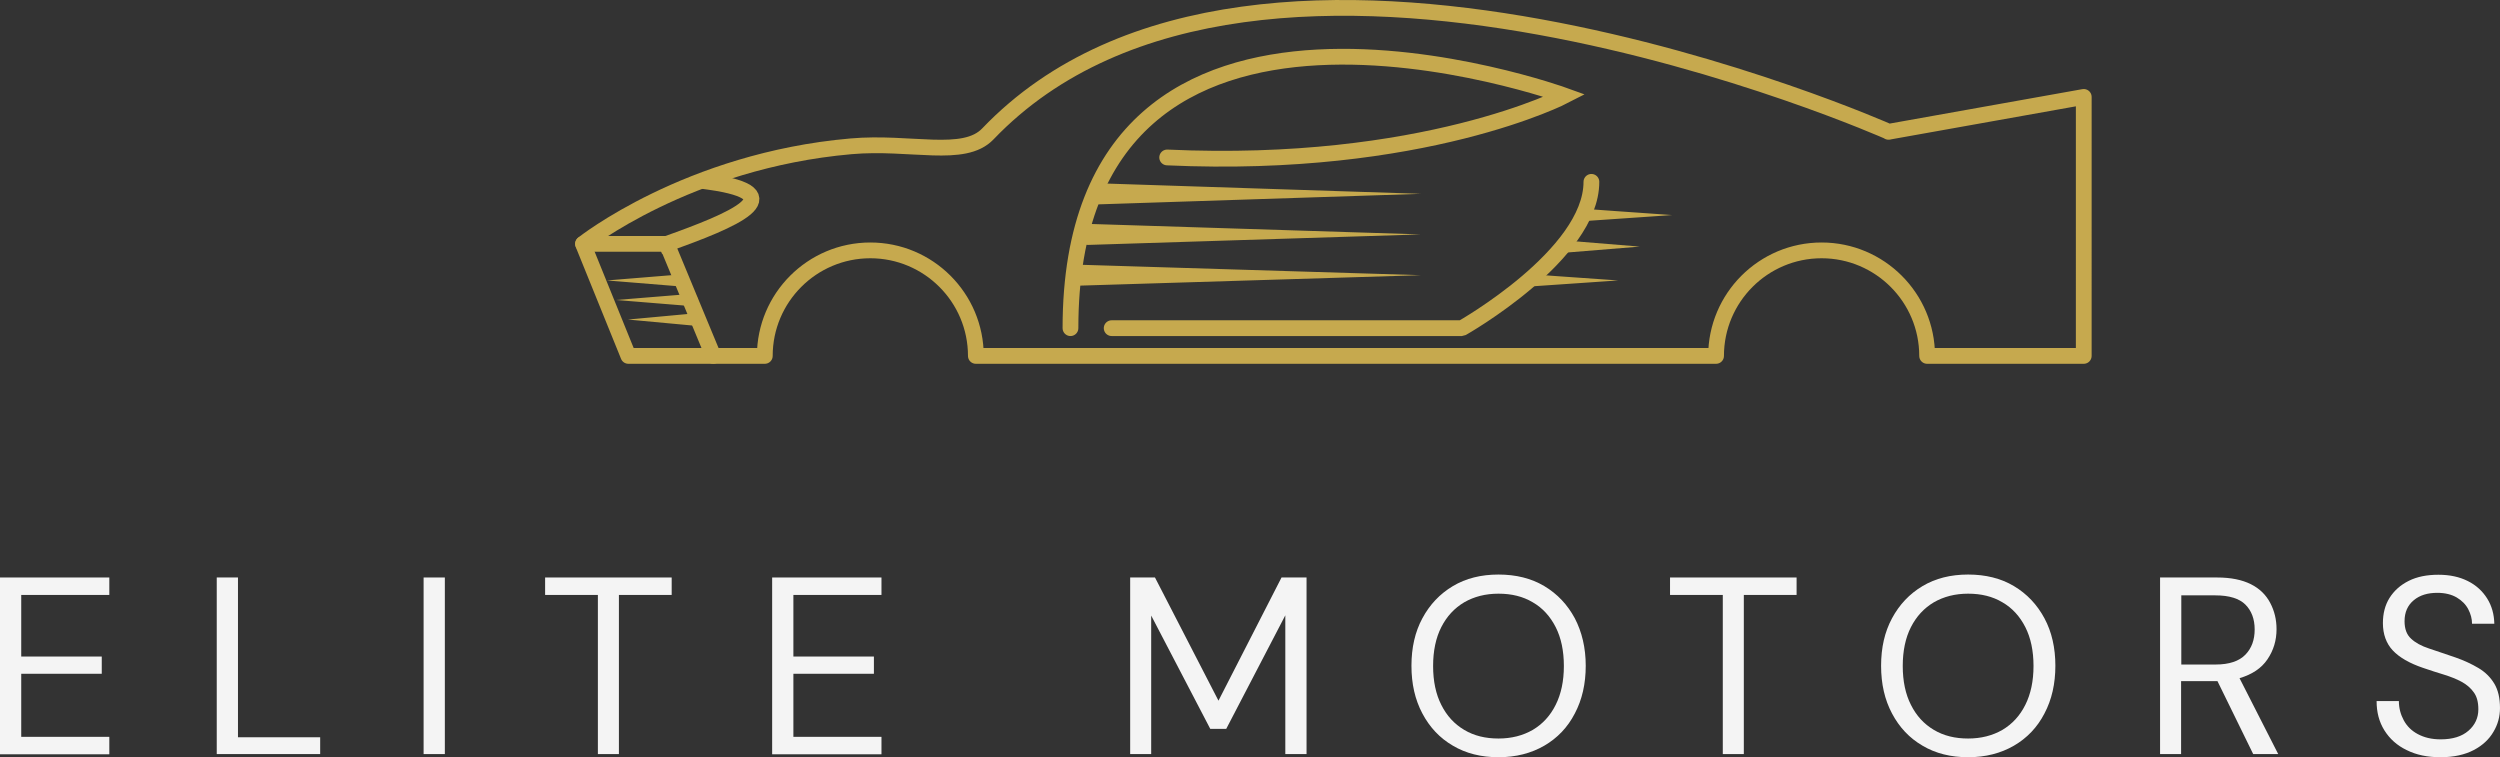<?xml version="1.0" encoding="UTF-8"?>
<svg id="Layer_2" data-name="Layer 2" xmlns="http://www.w3.org/2000/svg" viewBox="0 0 118.92 36.02">
  <rect x="0" y="0" width="118.92" height="36.02" fill="#333333" stroke="none"/>
  <defs>
    <style>
      .cls-1 {
        stroke-linecap: square;
      }

      .cls-1, .cls-2, .cls-3, .cls-4 {
        fill: none;
        stroke: #c6a94e;
        stroke-width: .75px;
      }

      .cls-1, .cls-4 {
        stroke-miterlimit: 10;
      }

      .cls-2 {
        stroke-linejoin: bevel;
      }

      .cls-2, .cls-4 {
        stroke-linecap: round;
      }

      .cls-5 {
        fill: #f4f4f4;
      }

      .cls-6 {
        fill: #c6a94e;
      }

      .cls-3 {
        stroke-linejoin: round;
      }
    </style>
  </defs>
  <g id="Layer_1-2" data-name="Layer 1">
    <g>
      <path class="cls-3" d="m89.85,6.27s-30.01-13.33-42.86.1c-1.14,1.19-3.67.34-6.51.59-7.77.68-12.75,4.64-12.75,4.64l2.16,5.33h6.49c0-2.77,2.25-5.02,5.02-5.02s5.02,2.25,5.02,5.02h35.21c0-2.77,2.25-5.02,5.02-5.02s5.02,2.25,5.02,5.02h7.45V4.61l-9.29,1.66Z"/>
      <path class="cls-4" d="m50.92,15.61c0-19.6,23.52-11.06,23.52-11.06,0,0-6.72,3.5-18.92,2.94"/>
      <path class="cls-2" d="m52.88,15.61h16.66s6.16-3.48,6.16-6.96"/>
      <path class="cls-6" d="m51.26,12.59l16.33.5-16.33.5c-.67.02-.68-1.02,0-1h0Z"/>
      <path class="cls-6" d="m51.76,10.65l15.82.5-15.82.5c-.67.02-.68-1.02,0-1h0Z"/>
      <path class="cls-6" d="m52.28,8.72l15.31.5-15.31.5c-.67.02-.68-1.02,0-1h0Z"/>
      <polyline class="cls-4" points="27.74 11.6 31.72 11.6 33.93 16.93"/>
      <path class="cls-6" d="m32.43,13.63l-3.56-.29,3.56-.29c.42-.03.42.62,0,.59h0Z"/>
      <path class="cls-6" d="m32.87,14.56l-3.56-.29,3.56-.29c.42-.03.42.62,0,.59h0Z"/>
      <path class="cls-6" d="m33,15.49l-3.13-.29,3.13-.29c.42-.03.42.62,0,.59h0Z"/>
      <path class="cls-6" d="m75.32,9.93l1.52.11,2.7.19-4.22.29c-.41.03-.41-.62,0-.59h0Z"/>
      <polygon class="cls-6" points="74.44 11.44 78 11.73 74.44 12.02 74.15 12.05 74.15 11.41 74.44 11.44 74.44 11.44"/>
      <path class="cls-6" d="m72.74,13.04l1.52.11,2.71.19-4.22.29c-.41.03-.41-.62,0-.59h0Z"/>
      <path class="cls-1" d="m31.72,11.6c3.15-1.12,6.14-2.37,2.01-2.95"/>
    </g>
    <g>
      <path class="cls-5" d="m0,35.87v-8.4h5.2v.83H1.01v2.93h3.83v.82H1.01v3h4.19v.83H0Z"/>
      <path class="cls-5" d="m10.31,35.87v-8.4h1.01v7.6h3.91v.8h-4.92Z"/>
      <path class="cls-5" d="m20.15,35.87v-8.4h1.01v8.4h-1.01Z"/>
      <path class="cls-5" d="m28.44,35.87v-7.57h-2.51v-.83h6.02v.83h-2.51v7.57h-1.01Z"/>
      <path class="cls-5" d="m36.73,35.87v-8.4h5.2v.83h-4.19v2.93h3.83v.82h-3.83v3h4.19v.83h-5.2Z"/>
      <path class="cls-5" d="m53.76,35.87v-8.4h1.18l3.02,5.86,3-5.86h1.19v8.4h-1.01v-6.6l-2.81,5.4h-.76l-2.81-5.39v6.59h-1.01Z"/>
      <path class="cls-5" d="m71.28,36.02c-.82,0-1.55-.18-2.17-.55-.62-.36-1.1-.87-1.45-1.53-.35-.66-.52-1.41-.52-2.27s.17-1.61.52-2.26c.35-.65.83-1.16,1.45-1.53.62-.37,1.34-.55,2.17-.55s1.56.18,2.18.55,1.1.88,1.45,1.53c.34.65.52,1.41.52,2.26s-.17,1.61-.52,2.27c-.34.66-.83,1.17-1.45,1.53-.62.36-1.35.55-2.18.55Zm0-.89c.62,0,1.16-.14,1.63-.41.47-.28.83-.67,1.09-1.19.26-.52.39-1.13.39-1.85s-.13-1.34-.39-1.85-.62-.91-1.09-1.18c-.47-.28-1.01-.41-1.63-.41s-1.16.14-1.63.41c-.47.28-.83.67-1.09,1.18-.26.51-.39,1.13-.39,1.85s.13,1.34.39,1.85c.26.52.62.91,1.09,1.19.47.28,1.01.41,1.63.41Z"/>
      <path class="cls-5" d="m81.95,35.87v-7.57h-2.51v-.83h6.02v.83h-2.51v7.57h-1.01Z"/>
      <path class="cls-5" d="m93.62,36.02c-.82,0-1.55-.18-2.17-.55-.62-.36-1.1-.87-1.45-1.53-.35-.66-.52-1.41-.52-2.27s.17-1.61.52-2.26c.35-.65.83-1.16,1.45-1.53s1.34-.55,2.17-.55,1.56.18,2.18.55,1.1.88,1.45,1.53.52,1.41.52,2.26-.17,1.61-.52,2.27c-.34.66-.83,1.17-1.45,1.53-.62.36-1.35.55-2.18.55Zm0-.89c.62,0,1.16-.14,1.63-.41.47-.28.83-.67,1.09-1.19.26-.52.39-1.13.39-1.85s-.13-1.34-.39-1.85-.62-.91-1.09-1.18c-.47-.28-1.01-.41-1.63-.41s-1.16.14-1.63.41c-.47.28-.83.67-1.09,1.18s-.39,1.13-.39,1.85.13,1.34.39,1.85c.26.52.62.91,1.09,1.19.47.28,1.01.41,1.63.41Z"/>
      <path class="cls-5" d="m102.75,35.87v-8.4h2.71c.66,0,1.19.11,1.61.32s.72.51.92.89c.2.38.3.79.3,1.25,0,.53-.14,1-.43,1.43s-.73.72-1.33.9l1.84,3.61h-1.19l-1.7-3.47h-1.73v3.47h-1.01Zm1.01-4.26h1.63c.65,0,1.12-.16,1.42-.47.3-.31.44-.71.44-1.2s-.15-.89-.44-1.18c-.29-.29-.77-.44-1.43-.44h-1.62v3.29Z"/>
      <path class="cls-5" d="m116.09,36.02c-.62,0-1.15-.11-1.61-.34-.46-.22-.81-.54-1.06-.94s-.37-.86-.37-1.39h1.06c0,.33.08.63.23.91.15.28.37.5.67.66s.65.25,1.09.25c.57,0,1.01-.14,1.32-.41.31-.27.47-.61.47-1.02,0-.34-.07-.61-.22-.81-.14-.2-.34-.37-.58-.5s-.52-.24-.84-.34c-.32-.1-.65-.2-.99-.32-.65-.22-1.13-.5-1.44-.83-.31-.33-.47-.77-.47-1.3,0-.45.1-.85.31-1.19.22-.35.52-.62.92-.82.4-.2.87-.29,1.41-.29s1,.1,1.4.3c.4.2.7.48.92.83.22.35.33.75.34,1.2h-1.06c0-.23-.06-.46-.18-.69-.12-.23-.3-.41-.55-.56-.24-.14-.55-.22-.92-.22-.46,0-.83.11-1.12.35s-.44.57-.44,1c0,.36.1.64.31.83.2.19.49.35.86.47.37.12.79.27,1.27.43.4.14.76.31,1.08.5.32.19.57.44.75.74.18.3.27.69.27,1.16,0,.4-.1.78-.31,1.13-.21.36-.52.65-.94.87-.42.22-.95.34-1.58.34Z"/>
    </g>
  </g>
</svg>